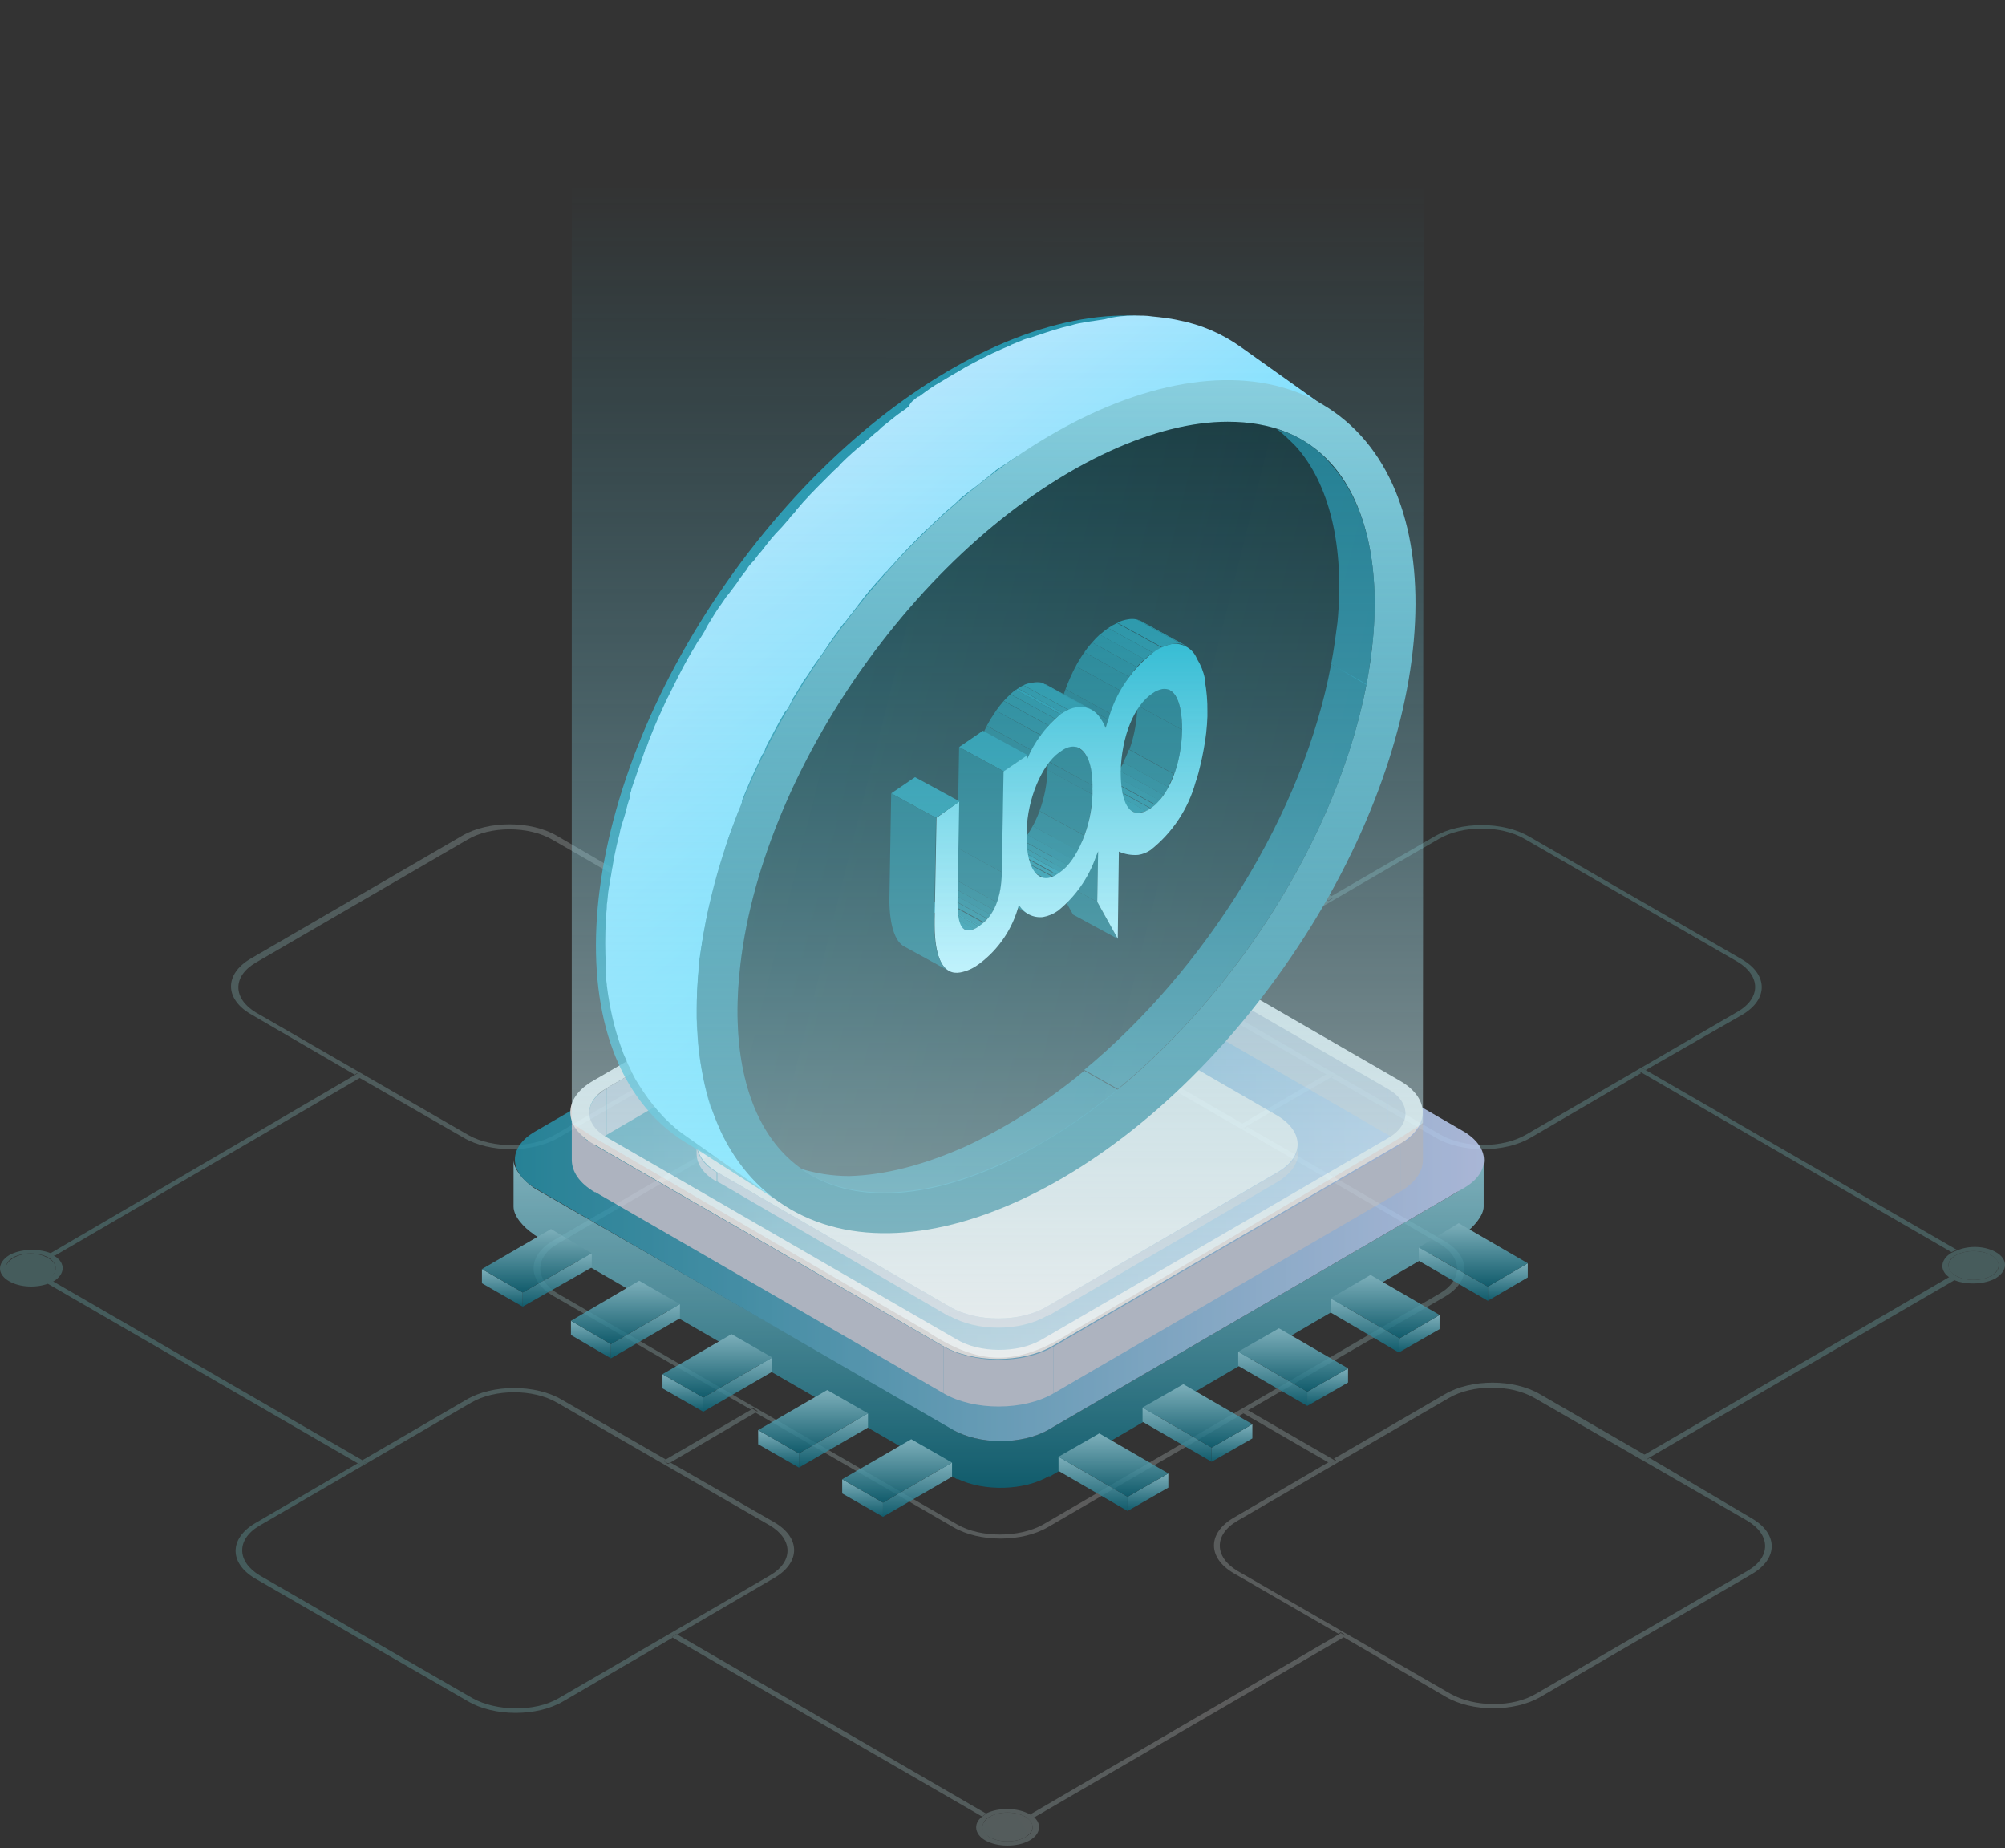 <svg width="460" height="424" viewBox="0 0 460 424" fill="none" xmlns="http://www.w3.org/2000/svg">
<rect x="0" y="0" width="460" height="424" fill="#333333" stroke="none"/>
<g opacity="0.2">
<path d="M286.337 323.529L285.809 323.177L284.755 323.882L285.282 324.234L240.46 350.309C234.483 353.833 224.64 353.833 218.664 350.309L173.314 324.058L173.841 323.705L172.787 323.001L172.26 323.353L126.91 297.277C120.934 293.754 120.934 288.116 126.91 284.592L169.974 259.574L170.502 259.926L171.556 259.221L171.029 258.869L217.961 231.56C223.937 228.036 233.78 228.036 239.757 231.56L285.106 257.812L284.579 258.164L285.634 258.869L286.161 258.517L331.51 284.768C337.487 288.292 337.487 293.93 331.51 297.454L286.337 323.529ZM239.229 349.781L330.28 296.749C335.729 293.578 335.553 288.468 330.28 285.297L238.526 232.265C233.077 229.093 224.289 229.093 219.015 232.265L127.965 285.297C122.516 288.468 122.691 293.578 127.965 296.749L219.718 349.781C224.992 352.776 233.78 352.776 239.229 349.781Z" fill="url(#paint0_linear)"/>
<path d="M155.384 374.976L155.208 374.799L154.154 375.504L154.33 375.68L129.194 390.304C123.218 393.827 113.374 393.827 107.398 390.304L58.533 362.114C52.557 358.59 52.557 352.952 58.533 349.429L82.087 335.686L82.966 336.215L84.02 335.51L83.141 334.981L107.047 321.063C113.023 317.539 122.866 317.539 128.842 321.063L152.748 334.805L152.22 335.158L153.275 335.862L153.802 335.51L177.707 349.252C183.684 352.776 183.684 358.414 177.707 361.938L155.384 374.976ZM128.139 389.599L176.653 361.409C182.102 358.238 181.926 353.128 176.653 349.957L127.788 321.767C122.339 318.596 113.55 318.596 108.101 321.767L59.588 349.957C54.139 353.128 54.314 358.238 59.588 361.409L108.453 389.599C113.902 392.594 122.69 392.77 128.139 389.599Z" fill="url(#paint1_linear)"/>
<path d="M151.692 205.661L222.529 164.433C222.881 164.609 223.056 164.962 223.408 165.138L152.747 206.365L152.22 206.718L151.165 206.013L151.692 205.661Z" fill="url(#paint2_linear)"/>
<path d="M81.558 246.536L82.086 246.183L83.14 246.888L82.613 247.241L12.479 288.116L12.304 287.94C11.952 287.763 11.776 287.587 11.425 287.587L81.558 246.536Z" fill="url(#paint3_linear)"/>
<path d="M151.166 247.593L150.638 247.241L149.584 247.945L150.111 248.298L128.139 260.983C122.163 264.507 112.32 264.507 106.343 260.983L82.438 247.241L82.966 246.888L81.911 246.183L81.383 246.536L57.478 232.617C51.502 229.093 51.502 223.455 57.478 219.932L105.992 191.742C111.968 188.218 121.811 188.218 127.788 191.742L151.693 205.661L151.166 206.013L152.22 206.718L152.748 206.365L176.653 220.108C182.629 223.632 182.629 229.27 176.653 232.793L151.166 247.593ZM127.085 260.455L175.598 232.265C181.047 229.093 180.871 223.984 175.598 220.813L126.733 192.623C121.284 189.452 112.495 189.452 107.222 192.623L58.709 220.813C53.26 223.984 53.435 229.093 58.709 232.265L107.574 260.455C113.023 263.45 121.811 263.45 127.085 260.455Z" fill="url(#paint4_linear)"/>
<path d="M306.021 246.712L305.494 247.064L285.983 258.34L285.456 258.693L284.401 258.164L284.929 257.812L304.44 246.36L304.967 246.183L306.021 246.712Z" fill="url(#paint5_linear)"/>
<path d="M171.379 259.221L170.324 259.926L169.797 259.574L150.11 248.298L149.583 247.945L150.638 247.241L151.165 247.593L170.852 258.869L171.379 259.221Z" fill="url(#paint6_linear)"/>
<path d="M232.723 159.852C235.008 161.085 235.008 163.199 232.723 164.609C230.438 165.842 226.923 165.842 224.638 164.609C222.353 163.376 222.353 161.261 224.638 159.852C226.923 158.442 230.438 158.442 232.723 159.852Z" fill="url(#paint7_linear)"/>
<path d="M234.657 164.609C234.481 164.785 234.129 164.962 233.954 165.138L233.778 165.314C230.965 166.724 226.571 166.724 223.759 165.138C223.407 164.962 223.056 164.609 222.88 164.433C221.122 162.847 221.474 160.557 223.934 159.148C226.747 157.562 231.317 157.562 234.129 159.148C236.414 160.733 236.59 163.024 234.657 164.609ZM224.638 164.433C226.923 165.666 230.438 165.666 232.723 164.433C235.008 163.2 235.008 161.086 232.723 159.676C230.438 158.443 226.923 158.443 224.638 159.676C222.353 161.086 222.353 163.2 224.638 164.433Z" fill="url(#paint8_linear)"/>
<path d="M305.318 205.485L305.846 205.837L304.791 206.542L304.264 206.189L233.603 165.314L233.778 165.138C234.13 164.962 234.306 164.786 234.481 164.609L305.318 205.485Z" fill="url(#paint9_linear)"/>
<path d="M456.837 287.94C459.123 289.173 459.123 291.287 456.837 292.697C454.552 293.93 451.037 293.93 448.752 292.697C446.467 291.463 446.467 289.349 448.752 287.94C451.037 286.706 454.552 286.706 456.837 287.94Z" fill="url(#paint10_linear)"/>
<path d="M457.891 287.235C460.704 288.82 460.704 291.463 457.891 293.225C455.43 294.635 451.388 294.811 448.575 293.754C448.224 293.578 448.048 293.401 447.696 293.401C447.521 293.401 447.521 293.225 447.521 293.225C444.884 291.639 445.06 288.997 447.696 287.411C448.048 287.235 448.4 287.059 448.927 286.882C451.739 285.649 455.43 285.825 457.891 287.235ZM448.751 292.697C451.036 293.93 454.552 293.93 456.837 292.697C459.122 291.463 459.122 289.349 456.837 287.94C454.552 286.706 451.036 286.706 448.751 287.94C446.466 289.173 446.466 291.287 448.751 292.697Z" fill="url(#paint11_linear)"/>
<path d="M447.696 293.225C448.048 293.401 448.223 293.577 448.575 293.577L378.266 334.453L377.738 334.805L376.684 334.1L377.211 333.748L447.345 292.873C447.52 293.225 447.52 293.225 447.696 293.225Z" fill="url(#paint12_linear)"/>
<path d="M377.036 245.126L377.563 245.479L448.927 286.706C448.576 286.882 448.049 287.059 447.697 287.235L376.509 246.007L375.981 245.655L377.036 245.126Z" fill="url(#paint13_linear)"/>
<path d="M377.562 245.479L377.035 245.126L375.98 245.831L376.507 246.184L351.196 260.983C345.22 264.507 335.376 264.507 329.4 260.983L305.495 247.241L306.022 246.888L304.968 246.184L304.44 246.536L280.535 232.793C274.559 229.27 274.559 223.632 280.535 220.108L304.264 206.365L304.792 206.718L305.846 206.013L305.319 205.661L329.048 191.918C335.025 188.394 344.868 188.394 350.844 191.918L399.709 220.108C405.686 223.632 405.686 229.27 399.709 232.793L377.562 245.479ZM350.141 260.278L398.655 232.089C404.104 228.917 403.928 223.808 398.655 220.637L349.79 192.447C344.341 189.275 335.552 189.275 330.103 192.447L281.59 220.637C276.141 223.808 276.316 228.917 281.59 232.089L330.455 260.278C335.904 263.45 344.692 263.45 350.141 260.278Z" fill="url(#paint14_linear)"/>
<path d="M237.296 416.908C239.053 418.494 238.702 420.784 236.241 422.193C233.429 423.779 228.858 423.779 226.046 422.193C223.585 420.784 223.234 418.317 225.343 416.732C225.519 416.556 225.87 416.379 226.046 416.203L226.222 416.027C229.034 414.617 233.429 414.617 236.241 416.203C236.768 416.379 237.12 416.555 237.296 416.908ZM227.101 421.489C229.386 422.722 232.901 422.722 235.186 421.489C237.471 420.255 237.471 418.141 235.186 416.732C232.901 415.498 229.386 415.498 227.101 416.732C224.816 417.965 224.991 420.079 227.101 421.489Z" fill="url(#paint15_linear)"/>
<path d="M226.221 416.027L226.046 416.203C225.694 416.379 225.518 416.556 225.343 416.732L154.33 375.68L154.154 375.504L155.209 374.799L155.385 374.976L226.221 416.027Z" fill="url(#paint16_linear)"/>
<path d="M235.184 416.732C237.469 417.965 237.469 420.079 235.184 421.489C232.899 422.722 229.384 422.722 227.099 421.489C224.814 420.255 224.814 418.141 227.099 416.732C229.384 415.498 232.899 415.498 235.184 416.732Z" fill="url(#paint17_linear)"/>
<path d="M306.376 335.157L305.321 335.862L304.794 335.51L285.283 324.234L284.58 323.881L285.81 323.177L286.338 323.529L305.849 334.805L306.376 335.157Z" fill="url(#paint18_linear)"/>
<path d="M401.997 348.371C407.973 351.895 407.973 357.533 401.997 361.057L353.483 389.247C347.507 392.77 337.663 392.77 331.687 389.247L308.133 375.504L308.661 375.152L307.606 374.447L307.079 374.799L282.998 360.881C277.022 357.357 277.022 351.719 282.998 348.195L304.97 335.334L305.497 335.686L306.552 334.981L306.024 334.629L331.511 319.829C337.488 316.306 347.331 316.306 353.307 319.829L377.388 333.748L376.861 334.1L377.916 334.805L378.443 334.453L401.997 348.371ZM352.428 388.542L400.942 360.352C406.391 357.181 406.215 352.071 400.942 348.9L352.077 320.71C346.628 317.539 337.839 317.539 332.39 320.71L283.877 348.9C278.428 352.071 278.604 357.181 283.877 360.352L332.742 388.542C338.367 391.713 347.155 391.713 352.428 388.542Z" fill="url(#paint19_linear)"/>
<path d="M307.605 374.623L308.66 375.328L308.133 375.68L237.296 416.908C236.944 416.732 236.769 416.379 236.417 416.203L307.078 374.976L307.605 374.623Z" fill="url(#paint20_linear)"/>
<path d="M173.84 323.882L173.313 324.058L153.802 335.51L153.274 335.686L152.044 335.157L152.747 334.805L172.082 323.529L172.609 323.177L173.84 323.882Z" fill="url(#paint21_linear)"/>
<path d="M12.48 288.116C15.117 289.702 14.941 292.344 12.304 293.93C11.953 294.106 11.601 294.282 11.074 294.459C8.261 295.516 4.57 295.339 2.109 293.93C-0.703 292.344 -0.703 289.701 2.109 287.94C4.57 286.53 8.613 286.354 11.425 287.411C11.777 287.587 11.953 287.763 12.304 287.763C12.304 287.94 12.304 288.116 12.48 288.116ZM2.988 293.225C5.273 294.459 8.789 294.459 11.074 293.225C13.359 291.992 13.359 289.878 11.074 288.468C8.789 287.235 5.273 287.235 2.988 288.468C0.703 289.878 0.879 291.992 2.988 293.225Z" fill="url(#paint22_linear)"/>
<path d="M11.074 288.644C13.359 289.878 13.359 291.992 11.074 293.401C8.789 294.635 5.273 294.635 2.988 293.401C0.703 292.168 0.703 290.054 2.988 288.644C5.273 287.235 8.789 287.235 11.074 288.644Z" fill="url(#paint23_linear)"/>
<path d="M83.14 334.981L84.019 335.51L82.965 336.215L82.086 335.686L10.898 294.459C11.249 294.282 11.776 294.106 12.128 293.93L83.14 334.981Z" fill="url(#paint24_linear)"/>
</g>
<g opacity="0.8">
<path fill-rule="evenodd" clip-rule="evenodd" d="M340.393 266.07V276.785C340.393 278.759 338.331 281.3 335.811 283.19V283.29L335.019 283.753C334.863 283.857 334.706 283.959 334.548 284.058V284.028L240.751 338.777V338.586C235.03 341.99 225.794 342.206 219.627 339.234L219.634 339.37L122.593 283.29V283.231C119.976 281.498 117.82 278.929 117.82 276.785V266.07C117.82 268.139 120.055 270.874 122.731 272.655L219.063 327.96L219.077 328.241C225.233 331.502 234.857 331.378 240.751 327.871V327.871L334.548 273.31V273.206C337.602 271.292 340.393 268.366 340.393 266.07Z" fill="url(#paint25_linear)"/>
<path d="M335.811 259.565C341.919 263.2 342.11 268.94 335.811 272.576L240.75 327.871C234.642 331.506 224.525 331.506 218.416 327.871L122.783 272.576C116.675 268.94 116.484 263.2 122.783 259.565L217.844 204.27C223.952 200.634 234.069 200.634 240.177 204.27L335.811 259.565Z" fill="url(#paint26_linear)"/>
<path d="M238.269 203.313V214.028C232.924 210.966 224.143 210.966 218.607 214.028V203.313C224.143 200.06 232.924 200.06 238.269 203.313Z" fill="#CCD3E2"/>
<path d="M318.441 249.616V260.33L238.27 214.028V203.313L318.441 249.616Z" fill="#CCD3E2"/>
<path d="M322.451 255.356V266.07C322.451 263.966 321.115 261.861 318.442 260.33V249.616C321.115 251.146 322.451 253.251 322.451 255.356Z" fill="#CCD3E2"/>
<path d="M135.191 266.07V255.356C135.191 253.251 136.528 251.338 139.2 249.616V260.33C136.528 261.861 135.191 263.966 135.191 266.07Z" fill="#CCD3E2"/>
<path d="M326.459 255.356V266.07C326.459 268.749 324.741 271.236 321.305 273.341V262.626C324.741 260.522 326.459 258.034 326.459 255.356Z" fill="#CCD3E2"/>
<path d="M131.183 266.07V255.356C131.183 258.034 132.901 260.713 136.527 262.818V273.532C132.901 271.428 131.183 268.749 131.183 266.07Z" fill="#CCD3E2"/>
<path d="M321.113 247.894C328.176 251.912 328.176 258.417 321.113 262.435L241.514 308.738C234.642 312.756 223.189 312.756 216.317 308.738L136.146 262.435C129.083 258.417 129.083 251.912 136.146 247.894L215.745 201.591C222.617 197.573 234.07 197.573 240.942 201.591L321.113 247.894ZM238.842 307.398L318.441 261.096C323.786 258.034 323.786 252.868 318.441 249.807L238.269 203.504C232.924 200.443 224.144 200.443 218.608 203.504L139.2 249.616C133.855 252.677 133.855 257.843 139.2 260.904L219.372 307.207C224.716 310.46 233.497 310.46 238.842 307.398Z" fill="white"/>
<path d="M218.799 203.313L218.608 214.028L139.2 260.33V249.616L218.799 203.313Z" fill="#CCD3E2"/>
<path d="M321.304 262.626V273.341L241.705 319.644V308.929L321.304 262.626Z" fill="#CCD3E2"/>
<path d="M216.509 308.929V319.644L136.337 273.341V262.626L216.509 308.929Z" fill="#CCD3E2"/>
<path d="M241.705 308.929V319.644C234.833 323.662 223.38 323.662 216.508 319.644V308.929C223.571 312.947 234.833 312.947 241.705 308.929Z" fill="#CCD3E2"/>
<path d="M297.825 262.435V264.54C297.825 266.836 296.298 269.132 293.244 271.045V268.94C296.298 267.218 297.825 264.922 297.825 262.435Z" fill="#CCD3E2"/>
<path d="M159.815 264.54V262.435C159.815 264.731 161.342 267.218 164.397 268.94V271.045C161.342 269.323 159.815 267.027 159.815 264.54Z" fill="#CCD3E2"/>
<path d="M293.244 268.94V271.045L240.178 302.041V299.745L293.244 268.94Z" fill="#CCD3E2"/>
<path d="M217.845 299.745V302.041L164.588 271.045V268.94L217.845 299.745Z" fill="#CCD3E2"/>
<path d="M240.178 299.745V301.85C234.07 305.485 223.953 305.485 217.845 301.85V299.745C223.953 303.38 234.07 303.38 240.178 299.745Z" fill="#CCD3E2"/>
<path d="M293.055 255.93C299.164 259.565 299.355 265.305 293.055 268.94L240.18 299.745C234.072 303.38 223.955 303.38 217.847 299.745L164.59 268.94C158.481 265.305 158.29 259.565 164.59 255.93L217.465 225.125C223.573 221.49 233.69 221.49 239.798 225.125L293.055 255.93Z" fill="white"/>
<path d="M268.049 338.012V341.264L258.695 346.622V343.369L268.049 338.012Z" fill="url(#paint27_linear)"/>
<path d="M258.695 343.369V346.622L242.852 337.438V334.185L258.695 343.369Z" fill="url(#paint28_linear)"/>
<path d="M268.048 338.012L258.695 343.369L242.852 334.185L252.205 328.828L268.048 338.012Z" fill="url(#paint29_linear)"/>
<path d="M287.327 326.723V329.976L277.974 335.333V332.08L287.327 326.723Z" fill="url(#paint30_linear)"/>
<path d="M277.974 332.08V335.333L262.131 326.149V322.896L277.974 332.08Z" fill="url(#paint31_linear)"/>
<path d="M287.328 326.723L277.974 332.08L262.131 322.896L271.484 317.539L287.328 326.723Z" fill="url(#paint32_linear)"/>
<path d="M309.28 313.903V317.156L299.927 322.513V319.261L309.28 313.903Z" fill="url(#paint33_linear)"/>
<path d="M299.926 319.261V322.513L284.083 313.33V310.077L299.926 319.261Z" fill="url(#paint34_linear)"/>
<path d="M309.28 313.904L299.926 319.261L284.083 310.077L293.436 304.72L309.28 313.904Z" fill="url(#paint35_linear)"/>
<path d="M330.276 301.658V304.911L320.923 310.268L321.114 307.016L330.276 301.658Z" fill="url(#paint36_linear)"/>
<path d="M321.114 307.016L320.923 310.268L305.271 301.084V297.832L321.114 307.016Z" fill="url(#paint37_linear)"/>
<path d="M330.276 301.658L321.114 307.016L305.271 297.832L314.433 292.474L330.276 301.658Z" fill="url(#paint38_linear)"/>
<path d="M350.508 289.796V293.048L341.346 298.406V295.153L350.508 289.796Z" fill="url(#paint39_linear)"/>
<path d="M341.346 295.153V298.406L325.503 289.222V286.16L341.346 295.153Z" fill="url(#paint40_linear)"/>
<path d="M350.51 289.796L341.347 295.153L325.504 286.16L334.666 280.612L350.51 289.796Z" fill="url(#paint41_linear)"/>
<path d="M193.221 339.351V342.603L202.574 347.961V344.708L193.221 339.351Z" fill="url(#paint42_linear)"/>
<path d="M202.575 344.708V347.961L218.419 338.777V335.524L202.575 344.708Z" fill="url(#paint43_linear)"/>
<path d="M193.221 339.351L202.574 344.708L218.418 335.524L209.064 330.167L193.221 339.351Z" fill="url(#paint44_linear)"/>
<path d="M173.941 328.062V331.315L183.295 336.672V333.419L173.941 328.062Z" fill="url(#paint45_linear)"/>
<path d="M183.296 333.42V336.672L199.139 327.488V324.236L183.296 333.42Z" fill="url(#paint46_linear)"/>
<path d="M173.941 328.062L183.295 333.42L199.138 324.236L189.785 318.878L173.941 328.062Z" fill="url(#paint47_linear)"/>
<path d="M151.989 315.243V318.496L161.343 323.853V320.6L151.989 315.243Z" fill="url(#paint48_linear)"/>
<path d="M161.342 320.6V323.853L177.185 314.669V311.416L161.342 320.6Z" fill="url(#paint49_linear)"/>
<path d="M151.988 315.243L161.342 320.6L177.185 311.416L167.832 306.059L151.988 315.243Z" fill="url(#paint50_linear)"/>
<path d="M130.992 302.997V306.25L140.155 311.608V308.355L130.992 302.997Z" fill="url(#paint51_linear)"/>
<path d="M140.154 308.355V311.608L155.998 302.424V299.171L140.154 308.355Z" fill="url(#paint52_linear)"/>
<path d="M130.992 302.998L140.155 308.355L155.998 299.171L146.645 293.814L130.992 302.998Z" fill="url(#paint53_linear)"/>
<path d="M110.567 291.135V294.388L119.921 299.745V296.492L110.567 291.135Z" fill="url(#paint54_linear)"/>
<path d="M119.921 296.492V299.745L135.764 290.752V287.5L119.921 296.492Z" fill="url(#paint55_linear)"/>
<path d="M110.567 291.135L119.921 296.492L135.764 287.5L126.411 281.951L110.567 291.135Z" fill="url(#paint56_linear)"/>
</g>
<path opacity="0.8" d="M155.465 260.842L178.371 275.419L161.712 253.554L155.465 260.842Z" fill="#21A6C3"/>
<path opacity="0.8" d="M271.121 207.111C306.229 157.123 311.423 100.053 282.547 79.641C253.671 59.228 201.943 83.39 166.834 133.378C131.726 183.367 126.532 240.437 155.409 260.849C184.285 281.261 236.012 257.308 271.121 207.111Z" fill="#21A6C3"/>
<path fill-rule="evenodd" clip-rule="evenodd" d="M215.854 87.588L218.978 85.714C219.082 85.714 219.134 85.662 219.186 85.61C219.238 85.558 219.29 85.506 219.394 85.506C219.706 85.298 220.071 85.089 220.435 84.881C220.8 84.673 221.164 84.465 221.476 84.256C224.184 82.799 226.891 81.341 229.806 80.092C230.014 79.987 230.274 79.883 230.535 79.779L230.535 79.779L230.535 79.779C230.795 79.675 231.055 79.571 231.264 79.467C231.423 79.387 231.551 79.338 231.661 79.296C231.839 79.228 231.968 79.179 232.097 79.05C232.409 78.946 232.773 78.79 233.138 78.634C233.502 78.478 233.867 78.322 234.179 78.218C235.012 77.801 235.845 77.593 236.678 77.385C237.128 77.234 237.573 77.085 238.015 76.936L238.015 76.936C240.641 76.052 243.137 75.212 245.632 74.677C246.881 74.261 248.131 74.053 249.38 73.844C250.838 73.636 252.296 73.428 253.545 73.22C255.836 72.595 258.126 72.387 260.209 72.387C261.666 72.387 263.124 72.387 264.373 72.595C266.456 72.803 268.33 73.011 270.204 73.428C275.618 74.469 280.408 76.552 284.781 79.675L304.62 93.792C300.65 91.157 296.099 89.322 291.236 88.421C289.778 88.005 288.113 87.796 286.447 87.588H285.405C283.115 87.38 281.032 87.38 278.742 87.588C276.035 87.796 273.328 88.005 270.412 88.629C269.163 88.838 267.914 89.046 266.664 89.462C264.79 89.879 262.708 90.504 260.833 91.128C259.376 91.545 257.71 92.169 256.252 92.794C256.044 92.794 255.627 93.002 255.419 93.211C254.899 93.419 254.43 93.627 253.962 93.835L253.962 93.835C253.493 94.044 253.024 94.252 252.504 94.46C252.296 94.564 252.035 94.668 251.775 94.772L251.775 94.772C251.515 94.876 251.254 94.981 251.046 95.085C248.339 96.334 245.632 97.584 243.133 99.249C243.133 99.249 242.925 99.249 242.925 99.458C242.604 99.618 242.283 99.809 241.951 100.008L241.951 100.008C241.419 100.325 240.858 100.659 240.218 100.915C240.114 101.02 239.958 101.124 239.801 101.228C239.645 101.332 239.489 101.436 239.385 101.54C238.448 102.061 237.563 102.633 236.678 103.206L236.678 103.206C235.793 103.779 234.908 104.351 233.971 104.872L233.49 104.589C233.235 104.761 232.979 104.92 232.723 105.08C232.307 105.341 231.89 105.601 231.474 105.913C231.057 106.226 230.641 106.486 230.224 106.746C229.808 107.006 229.391 107.267 228.975 107.579C228.559 107.787 228.35 107.996 228.142 108.204L228.142 108.204L225.018 110.703C224.394 111.223 223.769 111.692 223.144 112.16C222.52 112.629 221.895 113.097 221.27 113.618C220.437 114.243 219.813 114.867 219.188 115.492L219.188 115.492C217.938 116.533 216.481 117.783 215.231 119.032C214.711 119.449 214.242 119.917 213.774 120.386C213.305 120.854 212.837 121.323 212.316 121.739L211.899 122.156L209.817 124.238C207.735 126.32 205.652 128.611 203.778 130.693C203.699 130.773 203.65 130.853 203.608 130.921C203.54 131.03 203.49 131.11 203.362 131.11C203.049 131.422 202.737 131.787 202.425 132.151C202.112 132.516 201.8 132.88 201.488 133.192L201.279 133.401C199.197 135.691 197.323 138.19 195.449 140.689C195.136 141.001 194.876 141.366 194.616 141.73C194.355 142.095 194.095 142.459 193.783 142.771C193.783 142.771 193.783 142.98 193.575 142.98C193.158 143.5 192.794 144.021 192.429 144.541C192.065 145.062 191.7 145.583 191.284 146.103C190.763 146.832 190.243 147.613 189.722 148.394C189.202 149.175 188.681 149.955 188.16 150.684C187.848 151.101 187.588 151.465 187.327 151.83C187.067 152.194 186.807 152.558 186.494 152.975C185.87 154.016 185.245 155.057 184.412 156.099L182.538 159.222C182.121 159.847 181.705 160.471 181.497 161.096C181.08 161.929 180.664 162.762 180.039 163.387C179.188 164.805 178.434 166.224 177.644 167.708C177.275 168.403 176.897 169.112 176.499 169.842C176.391 170.057 176.284 170.259 176.18 170.453C175.881 171.012 175.612 171.515 175.458 172.133C175.25 172.549 175.041 172.966 174.833 173.174C174.625 173.59 174.417 174.007 174.208 174.632C172.751 177.547 171.501 180.462 170.252 183.586C170.252 183.982 170.168 184.294 170.107 184.523C170.072 184.655 170.044 184.759 170.044 184.835C169.94 185.148 169.783 185.46 169.627 185.772C169.471 186.085 169.315 186.397 169.211 186.709C169.107 187.022 169.002 187.282 168.898 187.542C168.794 187.803 168.69 188.063 168.586 188.375C167.79 190.365 166.994 192.545 166.38 194.552L166.503 194.623C166.399 194.831 166.347 195.039 166.295 195.247C166.243 195.456 166.191 195.664 166.086 195.872C165.982 196.288 165.826 196.757 165.67 197.226C165.514 197.694 165.358 198.163 165.254 198.579C165.149 198.787 165.097 198.996 165.045 199.204C164.993 199.412 164.941 199.62 164.837 199.829C164.629 200.453 164.473 201.078 164.316 201.703C164.16 202.327 164.004 202.952 163.796 203.577L162.546 208.575C162.442 209.095 162.338 209.564 162.234 210.032C162.13 210.501 162.026 210.969 161.922 211.49C161.827 212.15 161.69 212.81 161.549 213.49L161.549 213.49C161.379 214.311 161.203 215.16 161.089 216.071C160.985 216.696 160.881 217.373 160.776 218.049C160.672 218.726 160.568 219.403 160.464 220.028C160.464 220.34 160.412 220.704 160.36 221.069C160.308 221.433 160.256 221.798 160.256 222.11V222.318C160.256 222.839 160.204 223.359 160.152 223.88C160.1 224.401 160.048 224.921 160.048 225.442C159.839 228.149 159.839 231.064 159.839 233.563C159.839 234.813 159.839 235.854 160.048 237.103V237.936C160.048 238.353 160.1 238.821 160.152 239.29C160.204 239.758 160.256 240.227 160.256 240.643C160.881 245.433 161.713 249.806 162.963 253.762C163.042 253.921 163.092 254.05 163.134 254.16C163.202 254.338 163.251 254.466 163.379 254.595C164.004 256.261 164.629 257.719 165.254 259.176V259.385C168.377 265.84 172.542 271.046 177.748 275.002L156.508 260.009C152.551 257.094 149.219 253.137 146.512 248.764C145.679 247.515 145.054 246.266 144.43 244.808C144.187 244.444 144.015 244.009 143.832 243.545C143.7 243.213 143.562 242.865 143.389 242.517C143.136 242.013 142.961 241.509 142.769 240.958C142.644 240.599 142.512 240.221 142.347 239.81C140.89 235.645 139.849 231.064 139.224 226.067V225.858C139.016 224.609 139.016 223.568 139.016 222.318V221.694C138.807 218.153 138.807 214.613 139.016 210.657C139.016 210.24 139.068 209.772 139.12 209.303C139.172 208.835 139.224 208.366 139.224 207.95V207.533C139.328 206.909 139.38 206.336 139.432 205.763C139.484 205.191 139.536 204.618 139.64 203.993C139.848 202.744 140.057 201.547 140.265 200.35L140.265 200.349C140.473 199.152 140.681 197.954 140.89 196.705C140.994 196.184 141.098 195.716 141.202 195.247C141.306 194.779 141.41 194.31 141.514 193.79L142.139 191.291C142.347 190.041 142.764 188.792 143.18 187.543C143.389 186.918 143.545 186.293 143.701 185.668C143.857 185.044 144.013 184.419 144.222 183.794C144.265 183.664 144.308 183.543 144.35 183.427C144.472 183.086 144.578 182.79 144.619 182.444L144.43 182.336C144.639 181.92 144.847 181.504 144.847 181.087C145.159 180.15 145.472 179.265 145.784 178.38C146.096 177.495 146.409 176.61 146.721 175.673C146.929 175.048 147.138 174.475 147.346 173.903C147.554 173.33 147.762 172.758 147.97 172.133C147.97 172.044 147.97 171.993 147.986 171.948C148.008 171.887 148.059 171.836 148.179 171.716C148.387 171.3 148.543 170.831 148.699 170.363C148.855 169.894 149.012 169.426 149.22 169.009C150.261 166.302 151.511 163.595 152.76 160.888C152.864 160.784 152.916 160.628 152.968 160.472C153.02 160.315 153.072 160.159 153.176 160.055L154.426 157.556C155.884 154.641 157.341 151.726 159.007 149.018C159.215 148.706 159.424 148.342 159.632 147.977C159.84 147.613 160.048 147.248 160.257 146.936C160.257 146.936 160.257 146.728 160.465 146.728C160.64 146.436 160.814 146.161 160.985 145.893C161.423 145.204 161.831 144.562 162.131 143.812C162.416 143.357 162.7 142.885 162.99 142.407C163.757 141.137 164.555 139.817 165.462 138.607C165.698 138.293 165.903 137.979 166.102 137.677C166.43 137.176 166.739 136.705 167.128 136.316L169.002 133.817C169.627 132.776 170.46 131.735 171.293 130.693C171.71 129.861 172.334 129.236 172.959 128.611L172.959 128.611C173.089 128.437 173.211 128.273 173.327 128.115C173.767 127.517 174.131 127.023 174.625 126.529C174.772 126.339 174.917 126.152 175.061 125.967C176.339 124.318 177.5 122.82 178.998 121.323C179.31 121.01 179.623 120.646 179.935 120.282C180.247 119.917 180.56 119.553 180.872 119.24C180.976 119.136 181.08 118.98 181.184 118.824C181.289 118.668 181.393 118.512 181.497 118.407C181.913 117.991 182.33 117.574 182.746 116.95C184.829 114.451 187.119 112.16 189.41 109.87L190.035 109.245L191.284 107.996C191.416 107.864 191.569 107.732 191.729 107.593C192.075 107.294 192.457 106.965 192.742 106.538C194.616 104.664 196.49 102.998 198.572 101.332C198.885 101.02 199.249 100.707 199.613 100.395C199.978 100.083 200.342 99.77 200.655 99.458C201.279 99.041 201.696 98.625 202.321 98L205.444 95.501C205.965 95.085 206.485 94.72 207.006 94.356C207.527 93.992 208.047 93.627 208.568 93.211C208.776 92.378 209.609 91.753 210.442 91.128C210.442 91.128 210.65 91.128 210.65 90.92L210.806 91.009C212.42 89.8 214.039 88.596 215.854 87.588ZM306.438 95.085C305.847 94.635 305.24 94.203 304.62 93.792L306.438 95.085Z" fill="url(#paint57_linear)"/>
<path d="M294.57 221.902C329.762 171.925 334.968 114.867 306.023 94.46C277.078 74.053 225.226 98.208 190.034 148.185C154.842 198.163 149.636 255.22 178.581 275.627C207.526 296.034 259.377 272.087 294.57 221.902Z" fill="url(#paint58_linear)"/>
<path d="M202.945 273.545C211.067 273.545 220.229 271.254 229.808 266.881C272.289 247.515 310.604 193.581 314.977 146.728C316.643 129.236 313.103 114.867 305.398 106.33C299.568 99.874 291.655 96.751 281.659 96.751C273.538 96.751 264.376 99.041 254.797 103.414C212.316 122.78 174 176.714 169.627 223.568C167.962 240.851 171.293 255.22 179.206 263.966C185.037 270.421 192.95 273.545 202.945 273.545Z" fill="#141413"/>
<path d="M202.945 273.545C211.067 273.545 220.229 271.254 229.808 266.881C272.289 247.515 310.604 193.581 314.977 146.728C316.643 129.236 313.103 114.867 305.398 106.33C299.568 99.874 291.655 96.751 281.659 96.751C273.538 96.751 264.376 99.041 254.797 103.414C212.316 122.78 174 176.714 169.627 223.568C167.962 240.851 171.293 255.22 179.206 263.966C185.037 270.421 192.95 273.545 202.945 273.545Z" fill="url(#paint59_linear)" fill-opacity="0.22"/>
<path d="M221.686 262.925C231.057 258.552 240.22 252.721 248.757 245.641L256.462 250.014C247.924 257.094 238.97 262.716 229.808 267.089C220.229 271.462 211.066 273.753 202.945 273.753C195.448 273.753 188.993 271.879 183.787 268.131C187.119 269.172 190.867 269.797 194.824 269.797C202.945 269.588 211.899 267.298 221.686 262.925Z" fill="#2395AE" fill-opacity="0.7"/>
<path d="M306.854 142.771C308.52 125.279 304.98 110.911 297.275 102.373C295.818 100.916 294.36 99.458 292.902 98.417C297.9 99.874 302.065 102.582 305.397 106.538C313.31 115.284 316.641 129.652 314.976 146.936C314.559 150.268 314.143 153.808 313.518 157.14L305.397 152.35C306.021 149.227 306.438 145.895 306.854 142.771Z" fill="#2395AE" fill-opacity="0.7"/>
<path d="M305.398 152.35L313.519 156.931C307.063 190.874 284.366 226.899 256.462 249.805L248.757 245.432C276.661 222.318 299.15 186.293 305.398 152.35Z" fill="#2395AE" fill-opacity="0.7"/>
<path d="M256.47 215.388L246.187 209.809L241.454 201.301L251.737 206.88L256.47 215.388Z" fill="#146774"/>
<path d="M259.824 186.172L249.541 180.538L259.824 186.172Z" fill="#197F90"/>
<path d="M259.937 186.229L249.654 180.594L250.161 180.763L260.444 186.398C260.268 186.354 260.097 186.288 259.937 186.201" fill="#1A8394"/>
<path d="M260.443 186.426L250.16 180.792C250.542 180.863 250.934 180.863 251.315 180.792C251.775 180.716 252.221 180.574 252.639 180.369L262.894 186.003C262.473 186.195 262.028 186.328 261.57 186.398C261.198 186.469 260.816 186.469 260.443 186.398" fill="#1A8799"/>
<path d="M262.894 186.06L252.639 180.425C253 180.254 253.349 180.056 253.681 179.834L263.964 185.468C263.623 185.7 263.265 185.907 262.894 186.088" fill="#1A8394"/>
<path d="M264.023 185.412L253.74 179.777C254.087 179.548 254.417 179.294 254.726 179.016L265.009 184.651L264.023 185.44" fill="#197F90"/>
<path d="M265.148 184.623L254.865 178.988C255.203 178.678 255.513 178.34 255.823 178.002L266.106 183.637C265.796 184.003 265.458 184.313 265.148 184.623Z" fill="#187B8B"/>
<path d="M265.966 183.637L255.683 178.002C256.021 177.608 256.359 177.185 256.697 176.706L266.952 182.341C266.646 182.781 266.317 183.204 265.966 183.609" fill="#177787"/>
<path d="M266.952 182.369L256.697 176.734C257.102 176.158 257.469 175.556 257.796 174.931L268.079 180.566C267.743 181.2 267.367 181.812 266.952 182.397" fill="#167382"/>
<path d="M267.965 180.538L257.682 174.903C258.19 173.949 258.633 172.96 259.006 171.945L269.289 177.58C268.915 178.594 268.472 179.583 267.965 180.538Z" fill="#166F7D"/>
<path d="M269.404 177.58L259.121 171.945C260.277 168.687 260.886 165.26 260.924 161.803L271.207 167.437C271.172 170.895 270.563 174.322 269.404 177.58Z" fill="#156B79"/>
<path d="M251.737 206.88L241.454 201.301L241.679 189.722L251.934 195.301L251.737 206.88Z" fill="#146977"/>
<path d="M274.697 151.125L264.414 145.547L274.697 151.125Z" fill="#156B79"/>
<path d="M271.206 167.437L260.923 161.803C260.923 156.873 259.993 153.717 258.105 152.731L268.389 158.366C270.192 159.352 271.206 162.535 271.206 167.437Z" fill="#156B79"/>
<path d="M242.469 200.569L232.214 194.962L232.918 194.483L243.201 200.062L242.469 200.569Z" fill="#1B8C9F"/>
<path d="M243.2 200.062L232.917 194.483L232.945 194.455L243.228 200.062H243.2Z" fill="#1A8394"/>
<path d="M243.227 200.062L232.944 194.427C233.239 194.229 233.522 194.013 233.79 193.779L244.044 199.414C243.786 199.656 243.513 199.881 243.227 200.09" fill="#197F90"/>
<path d="M244.043 199.386L233.788 193.751L234.661 192.85L244.945 198.484C244.635 198.822 244.353 199.104 244.043 199.386Z" fill="#187B8B"/>
<path d="M244.946 198.428L234.663 192.793C235.033 192.37 235.381 191.928 235.705 191.469L245.96 197.104C245.652 197.567 245.313 198.009 244.946 198.428Z" fill="#177787"/>
<path d="M245.962 197.16L235.707 191.525C236.155 190.861 236.569 190.175 236.947 189.469L247.23 195.103C246.853 195.807 246.43 196.485 245.962 197.132" fill="#167382"/>
<path d="M247.228 195.131L236.945 189.497C237.54 188.388 238.057 187.24 238.495 186.06L248.778 191.694C248.34 192.883 247.823 194.041 247.228 195.16" fill="#166F7D"/>
<path d="M248.778 191.666L238.495 186.032C239.617 183.007 240.236 179.819 240.326 176.594L250.609 182.228C250.51 185.452 249.892 188.639 248.778 191.666Z" fill="#156B79"/>
<path d="M250.609 182.228L240.326 176.65L240.383 174.622L250.666 180.2L250.609 182.228Z" fill="#156977"/>
<path d="M238.524 201.076L228.241 195.61H228.523L238.778 201.245" fill="#197F90"/>
<path d="M238.637 201.245L228.522 195.61L229.086 195.835L239.369 201.47L238.637 201.245Z" fill="#1A8394"/>
<path d="M239.228 201.245L228.945 195.61C229.346 195.681 229.756 195.681 230.157 195.61C230.549 195.671 230.948 195.671 231.34 195.61L241.623 201.245C241.248 201.423 240.85 201.546 240.44 201.611C240.041 201.699 239.627 201.699 239.228 201.611" fill="#1A8799"/>
<path d="M241.622 201.048L231.339 195.61C231.633 195.462 231.915 195.293 232.184 195.103L242.467 200.738C242.204 200.929 241.921 201.09 241.622 201.217" fill="#1A8394"/>
<path d="M236.074 209.697L225.791 204.062C224.864 203.526 224.073 202.784 223.48 201.893L233.764 207.527C234.35 208.417 235.143 209.151 236.074 209.668" fill="#156B79"/>
<path d="M253.681 166.93L243.397 161.296C243.736 160.141 243.989 159.465 243.989 159.436L254.272 165.071C254.272 165.071 254.019 165.775 253.681 166.93Z" fill="#156B79"/>
<path d="M254.271 165.071L243.988 159.436C244.129 158.986 244.298 158.535 244.467 158.084L254.75 163.719C254.581 164.169 254.412 164.62 254.271 165.071Z" fill="#156B79"/>
<path d="M254.751 163.719L244.468 158.084C245.133 156.279 245.914 154.52 246.806 152.816L257.089 158.45C256.185 160.149 255.404 161.909 254.751 163.719Z" fill="#166F7D"/>
<path d="M257.09 158.45L246.807 152.816C247.397 151.715 248.056 150.652 248.779 149.632L259.034 155.267C258.326 156.291 257.677 157.353 257.09 158.45Z" fill="#167382"/>
<path d="M259.032 155.267L248.777 149.632C249.313 148.838 249.906 148.085 250.552 147.378L260.807 153.013C260.178 153.734 259.586 154.486 259.032 155.267Z" fill="#177787"/>
<path d="M260.807 153.013L250.552 147.378C251.098 146.743 251.681 146.141 252.298 145.575L262.582 151.21C261.948 151.759 261.355 152.352 260.807 152.985" fill="#187B8B"/>
<path d="M262.583 151.238L252.3 145.604C252.92 145.078 253.568 144.571 254.244 144.082L264.499 149.717C263.823 150.175 263.182 150.684 262.583 151.238Z" fill="#197F90"/>
<path d="M264.496 149.717L254.241 144.082C254.887 143.646 255.565 143.26 256.27 142.927L266.525 148.562C265.832 148.911 265.164 149.307 264.524 149.745" fill="#1A8394"/>
<path d="M266.583 148.477L256.328 142.843C257.085 142.474 257.892 142.218 258.723 142.082C259.393 141.953 260.081 141.953 260.751 142.082L271.006 147.717C270.336 147.587 269.648 147.587 268.978 147.717C268.149 147.861 267.343 148.117 266.583 148.477Z" fill="#1A8799"/>
<path d="M271.006 147.717L260.751 142.082C261.053 142.165 261.345 142.278 261.624 142.42L271.907 148.055C271.619 147.912 271.317 147.799 271.006 147.717Z" fill="#1A8394"/>
<path d="M271.907 148.139L261.624 142.504H261.793L272.076 148.139H271.907Z" fill="#197F90"/>
<path d="M250.639 180.2L240.384 174.565C240.384 170.114 239.257 167.015 237.369 166.113L247.624 171.748C249.512 172.79 250.723 175.861 250.639 180.2Z" fill="#156B79"/>
<path d="M224.549 212.542L214.294 206.936L214.548 206.767L224.831 212.345L224.549 212.542Z" fill="#1B8C9F"/>
<path d="M224.834 212.345L214.551 206.767L214.579 206.738L224.834 212.345Z" fill="#1A8394"/>
<path d="M224.833 212.345L214.438 206.88C214.79 206.658 215.12 206.403 215.424 206.119L225.707 211.753C225.397 212.035 225.059 212.289 224.721 212.542" fill="#197F90"/>
<path d="M225.706 211.556L215.423 205.922C215.7 205.673 215.963 205.41 216.212 205.133L226.495 210.767C226.246 211.044 225.983 211.308 225.706 211.556Z" fill="#187B8B"/>
<path d="M226.608 210.767L216.325 205.133C216.585 204.835 216.829 204.525 217.058 204.203L227.313 209.838C227.094 210.15 226.858 210.451 226.608 210.739" fill="#177787"/>
<path d="M227.312 209.866L217.057 204.231C217.305 203.87 217.53 203.493 217.733 203.104L228.016 208.739C227.79 209.133 227.565 209.5 227.312 209.866Z" fill="#167382"/>
<path d="M228.016 208.739L217.733 203.104C218.031 202.562 218.285 201.996 218.494 201.414L228.777 207.048C228.558 207.627 228.304 208.191 228.016 208.739Z" fill="#166F7D"/>
<path d="M228.778 207.048L218.495 201.414C219.262 199.185 219.643 196.841 219.622 194.483L229.905 200.118C229.907 202.474 229.527 204.815 228.778 207.048Z" fill="#156B79"/>
<path d="M221.422 213.246L211.139 207.612L221.422 213.246Z" fill="#197F90"/>
<path d="M221.476 213.274L211.193 207.64H211.503L221.786 213.274H221.476Z" fill="#1A8394"/>
<path d="M221.789 213.387L211.506 207.753C211.758 207.795 212.015 207.795 212.267 207.753C212.631 207.701 212.983 207.586 213.309 207.415L223.564 213.049C223.245 213.209 222.903 213.313 222.55 213.359C222.299 213.417 222.039 213.417 221.789 213.359" fill="#1A8799"/>
<path d="M223.562 213.106L213.307 207.471C213.646 207.32 213.967 207.131 214.265 206.908L224.548 212.542C224.234 212.756 223.904 212.944 223.562 213.106Z" fill="#1A8394"/>
<path d="M243.791 163.549L233.536 157.915C233.94 157.648 234.364 157.412 234.804 157.21L245.087 162.845C244.641 163.063 244.208 163.307 243.791 163.577" fill="#1A8394"/>
<path d="M245.088 162.817L234.805 157.182C235.49 156.867 236.223 156.667 236.974 156.591C237.635 156.464 238.314 156.464 238.974 156.591L249.229 162.225C248.57 162.083 247.888 162.083 247.229 162.225C246.515 162.322 245.821 162.531 245.172 162.845" fill="#1A8799"/>
<path d="M249.146 162.282L238.891 156.647L239.82 156.985L250.103 162.62C249.801 162.457 249.479 162.334 249.146 162.254" fill="#1A8394"/>
<path d="M250.101 162.648L239.79 157.042H239.987L250.242 162.676H250.073" fill="#197F90"/>
<path d="M243.341 163.86L233.058 158.281L233.537 157.943L243.82 163.55L243.341 163.86Z" fill="#1B8C9F"/>
<path d="M235.736 174.002L225.481 168.367L226.411 166.508L236.694 172.142C236.384 172.762 236.046 173.382 235.736 174.03" fill="#166F7D"/>
<path d="M236.693 172.114L226.41 166.48C227.052 165.296 227.757 164.149 228.523 163.043L238.806 168.677C238.025 169.799 237.31 170.965 236.665 172.171" fill="#167382"/>
<path d="M238.835 168.621L228.523 163.042C229.087 162.254 229.679 161.493 230.27 160.817L240.553 166.451C239.962 167.128 239.37 167.86 238.807 168.649" fill="#177787"/>
<path d="M240.583 166.423L230.3 160.789C230.771 160.247 231.279 159.739 231.821 159.267L242.076 164.902C241.543 165.384 241.045 165.901 240.583 166.451" fill="#187B8B"/>
<path d="M242.076 164.874L231.821 159.239C232.215 158.878 232.629 158.539 233.061 158.225L243.316 163.859L242.076 164.874Z" fill="#197F90"/>
<path d="M230.325 176.96L220.042 171.382L225.508 167.635L235.791 173.241L230.325 176.96Z" fill="#1B8C9F"/>
<path d="M229.903 200.118L219.648 194.511L220.043 171.382L230.326 176.96L229.903 200.118Z" fill="#146977"/>
<path d="M277.008 164.113V164.338C276.921 166.864 276.638 169.379 276.163 171.861C275.769 174.058 275.318 175.918 274.98 177.213C274.642 178.509 274.304 179.383 274.304 179.411C272.599 185.585 268.967 191.054 263.936 195.019C263.093 195.596 262.13 195.971 261.119 196.117C259.604 196.235 258.084 195.973 256.696 195.357L256.442 215.331L251.737 206.879L251.935 195.3C251.737 195.751 251.568 196.23 251.399 196.625C249.703 201.438 246.71 205.689 242.75 208.908C241.712 209.654 240.517 210.155 239.257 210.373C238.166 210.489 237.066 210.284 236.09 209.784C235.114 209.283 234.305 208.509 233.763 207.556C232.369 212.981 229.157 217.764 224.663 221.107L224.41 221.276C223.203 222.18 221.806 222.797 220.325 223.079C216.465 223.783 214.437 219.895 214.437 212.176V210.936L214.859 187.609L220.071 183.862L219.677 207.02C219.677 211.556 220.522 213.697 222.494 213.416C223.221 213.289 223.907 212.99 224.494 212.542L224.776 212.345C228.044 210.091 229.734 206.016 229.847 200.118L230.241 176.96L235.707 173.241V174.002C237.393 170.068 239.991 166.592 243.286 163.86L243.764 163.55C244.771 162.862 245.915 162.401 247.117 162.197C248.035 162.065 248.972 162.178 249.833 162.524C250.694 162.871 251.448 163.438 252.019 164.169C252.697 165.024 253.248 165.973 253.653 166.987C253.991 165.832 254.217 165.184 254.245 165.127C255.936 158.993 259.562 153.569 264.584 149.66C265.884 148.69 267.387 148.026 268.979 147.717C270.162 147.59 271.353 147.855 272.371 148.471C273.389 149.087 274.177 150.019 274.614 151.125C275.48 152.508 276.091 154.035 276.417 155.633V156.168C276.842 158.51 277.041 160.888 277.008 163.268V164.113ZM250.639 180.2C250.639 174.368 248.638 170.875 245.708 171.297C244.975 171.416 244.28 171.705 243.68 172.142L242.976 172.621C239.031 175.439 235.679 183.412 235.566 190.511V192.54C235.566 198.343 237.538 201.837 240.468 201.414C241.2 201.29 241.894 201.001 242.497 200.569L243.229 200.062C247.145 197.385 250.498 189.328 250.639 182.228V180.2ZM271.205 167.438C271.205 161.099 269.571 157.662 266.697 158.056C265.873 158.211 265.093 158.548 264.415 159.042C260.189 161.859 257.287 168.931 257.118 177.073C257.118 183.383 258.668 186.877 261.57 186.454C262.436 186.307 263.256 185.96 263.964 185.44C268.19 182.623 271.064 175.298 271.205 167.438Z" fill="url(#paint60_linear)"/>
<path d="M214.748 187.609L204.465 182.003L209.93 178.284L220.185 183.862L214.748 187.609Z" fill="#1B8C9F"/>
<path fill-rule="evenodd" clip-rule="evenodd" d="M204.069 205.331L204.068 205.33L204.462 182.003L214.745 187.609L214.323 210.935L214.324 210.936V212.176L214.298 212.161C214.357 217.291 215.41 221.028 217.274 222.502L207.478 217.134C205.319 216.014 204.114 212.223 204.043 206.599L204.041 206.598L204.043 206.527C204.041 206.375 204.04 206.222 204.04 206.067L204.053 206.074L204.069 205.331ZM217.274 222.502L217.761 222.769V222.825C217.593 222.734 217.431 222.626 217.274 222.502Z" fill="#146977"/>
<path opacity="0.8" d="M131.177 257.634V0H326.643L326.452 257.634L321.298 260.979L246.471 305.176C233.098 313.785 224.605 313.313 212.303 305.176L136.331 260.979L131.177 257.634Z" fill="url(#paint61_linear)"/>
<defs>
<linearGradient id="paint0_linear" x1="87.355" y1="378.291" x2="355.982" y2="213.515" gradientUnits="userSpaceOnUse">
<stop stop-color="#8DFFFF"/>
<stop offset="0.494" stop-color="white"/>
<stop offset="1" stop-color="#98FFFF"/>
</linearGradient>
<linearGradient id="paint1_linear" x1="85.685" y1="375.57" x2="354.312" y2="210.794" gradientUnits="userSpaceOnUse">
<stop stop-color="#8DFFFF"/>
<stop offset="0.494" stop-color="white"/>
<stop offset="1" stop-color="#98FFFF"/>
</linearGradient>
<linearGradient id="paint2_linear" x1="28.98" y1="283.128" x2="297.607" y2="118.352" gradientUnits="userSpaceOnUse">
<stop stop-color="#8DFFFF"/>
<stop offset="0.494" stop-color="white"/>
<stop offset="1" stop-color="#98FFFF"/>
</linearGradient>
<linearGradient id="paint3_linear" x1="26.898" y1="279.734" x2="295.525" y2="114.958" gradientUnits="userSpaceOnUse">
<stop stop-color="#8DFFFF"/>
<stop offset="0.494" stop-color="white"/>
<stop offset="1" stop-color="#98FFFF"/>
</linearGradient>
<linearGradient id="paint4_linear" x1="27.928" y1="281.411" x2="296.554" y2="116.635" gradientUnits="userSpaceOnUse">
<stop stop-color="#8DFFFF"/>
<stop offset="0.494" stop-color="white"/>
<stop offset="1" stop-color="#98FFFF"/>
</linearGradient>
<linearGradient id="paint5_linear" x1="88.348" y1="379.912" x2="356.975" y2="215.137" gradientUnits="userSpaceOnUse">
<stop stop-color="#8DFFFF"/>
<stop offset="0.494" stop-color="white"/>
<stop offset="1" stop-color="#98FFFF"/>
</linearGradient>
<linearGradient id="paint6_linear" x1="51.912" y1="320.512" x2="320.539" y2="155.736" gradientUnits="userSpaceOnUse">
<stop stop-color="#8DFFFF"/>
<stop offset="0.494" stop-color="white"/>
<stop offset="1" stop-color="#98FFFF"/>
</linearGradient>
<linearGradient id="paint7_linear" x1="29.914" y1="284.65" x2="298.54" y2="119.874" gradientUnits="userSpaceOnUse">
<stop stop-color="#8DFFFF"/>
<stop offset="0.494" stop-color="white"/>
<stop offset="1" stop-color="#98FFFF"/>
</linearGradient>
<linearGradient id="paint8_linear" x1="29.914" y1="284.651" x2="298.54" y2="119.875" gradientUnits="userSpaceOnUse">
<stop stop-color="#8DFFFF"/>
<stop offset="0.494" stop-color="white"/>
<stop offset="1" stop-color="#98FFFF"/>
</linearGradient>
<linearGradient id="paint9_linear" x1="51.576" y1="319.964" x2="320.202" y2="155.189" gradientUnits="userSpaceOnUse">
<stop stop-color="#8DFFFF"/>
<stop offset="0.494" stop-color="white"/>
<stop offset="1" stop-color="#98FFFF"/>
</linearGradient>
<linearGradient id="paint10_linear" x1="148.435" y1="477.865" x2="417.061" y2="313.089" gradientUnits="userSpaceOnUse">
<stop stop-color="#8DFFFF"/>
<stop offset="0.494" stop-color="white"/>
<stop offset="1" stop-color="#98FFFF"/>
</linearGradient>
<linearGradient id="paint11_linear" x1="148.435" y1="477.865" x2="417.061" y2="313.089" gradientUnits="userSpaceOnUse">
<stop stop-color="#8DFFFF"/>
<stop offset="0.494" stop-color="white"/>
<stop offset="1" stop-color="#98FFFF"/>
</linearGradient>
<linearGradient id="paint12_linear" x1="147.976" y1="477.119" x2="416.603" y2="312.343" gradientUnits="userSpaceOnUse">
<stop stop-color="#8DFFFF"/>
<stop offset="0.494" stop-color="white"/>
<stop offset="1" stop-color="#98FFFF"/>
</linearGradient>
<linearGradient id="paint13_linear" x1="126.666" y1="442.376" x2="395.292" y2="277.601" gradientUnits="userSpaceOnUse">
<stop stop-color="#8DFFFF"/>
<stop offset="0.494" stop-color="white"/>
<stop offset="1" stop-color="#98FFFF"/>
</linearGradient>
<linearGradient id="paint14_linear" x1="89.023" y1="381.012" x2="357.65" y2="216.236" gradientUnits="userSpaceOnUse">
<stop stop-color="#8DFFFF"/>
<stop offset="0.494" stop-color="white"/>
<stop offset="1" stop-color="#98FFFF"/>
</linearGradient>
<linearGradient id="paint15_linear" x1="144.96" y1="472.202" x2="413.587" y2="307.426" gradientUnits="userSpaceOnUse">
<stop stop-color="#8DFFFF"/>
<stop offset="0.494" stop-color="white"/>
<stop offset="1" stop-color="#98FFFF"/>
</linearGradient>
<linearGradient id="paint16_linear" x1="123.301" y1="436.893" x2="391.928" y2="272.117" gradientUnits="userSpaceOnUse">
<stop stop-color="#8DFFFF"/>
<stop offset="0.494" stop-color="white"/>
<stop offset="1" stop-color="#98FFFF"/>
</linearGradient>
<linearGradient id="paint17_linear" x1="144.958" y1="472.202" x2="413.585" y2="307.427" gradientUnits="userSpaceOnUse">
<stop stop-color="#8DFFFF"/>
<stop offset="0.494" stop-color="white"/>
<stop offset="1" stop-color="#98FFFF"/>
</linearGradient>
<linearGradient id="paint18_linear" x1="122.766" y1="436.018" x2="391.393" y2="271.242" gradientUnits="userSpaceOnUse">
<stop stop-color="#8DFFFF"/>
<stop offset="0.494" stop-color="white"/>
<stop offset="1" stop-color="#98FFFF"/>
</linearGradient>
<linearGradient id="paint19_linear" x1="146.804" y1="475.205" x2="415.43" y2="310.43" gradientUnits="userSpaceOnUse">
<stop stop-color="#8DFFFF"/>
<stop offset="0.494" stop-color="white"/>
<stop offset="1" stop-color="#98FFFF"/>
</linearGradient>
<linearGradient id="paint20_linear" x1="145.895" y1="473.725" x2="414.521" y2="308.949" gradientUnits="userSpaceOnUse">
<stop stop-color="#8DFFFF"/>
<stop offset="0.494" stop-color="white"/>
<stop offset="1" stop-color="#98FFFF"/>
</linearGradient>
<linearGradient id="paint21_linear" x1="86.359" y1="376.669" x2="354.986" y2="211.894" gradientUnits="userSpaceOnUse">
<stop stop-color="#8DFFFF"/>
<stop offset="0.494" stop-color="white"/>
<stop offset="1" stop-color="#98FFFF"/>
</linearGradient>
<linearGradient id="paint22_linear" x1="26.441" y1="278.987" x2="295.067" y2="114.211" gradientUnits="userSpaceOnUse">
<stop stop-color="#8DFFFF"/>
<stop offset="0.494" stop-color="white"/>
<stop offset="1" stop-color="#98FFFF"/>
</linearGradient>
<linearGradient id="paint23_linear" x1="26.441" y1="278.987" x2="295.068" y2="114.212" gradientUnits="userSpaceOnUse">
<stop stop-color="#8DFFFF"/>
<stop offset="0.494" stop-color="white"/>
<stop offset="1" stop-color="#98FFFF"/>
</linearGradient>
<linearGradient id="paint24_linear" x1="48.209" y1="314.476" x2="316.836" y2="149.701" gradientUnits="userSpaceOnUse">
<stop stop-color="#8DFFFF"/>
<stop offset="0.494" stop-color="white"/>
<stop offset="1" stop-color="#98FFFF"/>
</linearGradient>
<linearGradient id="paint25_linear" x1="227.98" y1="239.348" x2="227.98" y2="341.312" gradientUnits="userSpaceOnUse">
<stop stop-color="#BFF3FF"/>
<stop offset="1" stop-color="#09667A"/>
</linearGradient>
<linearGradient id="paint26_linear" x1="117.934" y1="266.025" x2="340.373" y2="266.025" gradientUnits="userSpaceOnUse">
<stop stop-color="#2395AE"/>
<stop offset="1" stop-color="#C7D7FF"/>
</linearGradient>
<linearGradient id="paint27_linear" x1="263.325" y1="334.954" x2="263.325" y2="346.622" gradientUnits="userSpaceOnUse">
<stop stop-color="#BFF3FF"/>
<stop offset="1" stop-color="#09667A"/>
</linearGradient>
<linearGradient id="paint28_linear" x1="250.693" y1="329.768" x2="250.693" y2="346.622" gradientUnits="userSpaceOnUse">
<stop stop-color="#BFF3FF"/>
<stop offset="1" stop-color="#09667A"/>
</linearGradient>
<linearGradient id="paint29_linear" x1="255.322" y1="323.663" x2="255.322" y2="343.369" gradientUnits="userSpaceOnUse">
<stop stop-color="#BFF3FF"/>
<stop offset="1" stop-color="#09667A"/>
</linearGradient>
<linearGradient id="paint30_linear" x1="282.603" y1="323.665" x2="282.603" y2="335.333" gradientUnits="userSpaceOnUse">
<stop stop-color="#BFF3FF"/>
<stop offset="1" stop-color="#09667A"/>
</linearGradient>
<linearGradient id="paint31_linear" x1="269.972" y1="318.479" x2="269.972" y2="335.333" gradientUnits="userSpaceOnUse">
<stop stop-color="#BFF3FF"/>
<stop offset="1" stop-color="#09667A"/>
</linearGradient>
<linearGradient id="paint32_linear" x1="274.602" y1="312.374" x2="274.602" y2="332.08" gradientUnits="userSpaceOnUse">
<stop stop-color="#BFF3FF"/>
<stop offset="1" stop-color="#09667A"/>
</linearGradient>
<linearGradient id="paint33_linear" x1="304.556" y1="310.846" x2="304.556" y2="322.513" gradientUnits="userSpaceOnUse">
<stop stop-color="#BFF3FF"/>
<stop offset="1" stop-color="#09667A"/>
</linearGradient>
<linearGradient id="paint34_linear" x1="291.925" y1="305.66" x2="291.925" y2="322.513" gradientUnits="userSpaceOnUse">
<stop stop-color="#BFF3FF"/>
<stop offset="1" stop-color="#09667A"/>
</linearGradient>
<linearGradient id="paint35_linear" x1="296.554" y1="299.555" x2="296.554" y2="319.261" gradientUnits="userSpaceOnUse">
<stop stop-color="#BFF3FF"/>
<stop offset="1" stop-color="#09667A"/>
</linearGradient>
<linearGradient id="paint36_linear" x1="325.552" y1="298.6" x2="325.552" y2="310.268" gradientUnits="userSpaceOnUse">
<stop stop-color="#BFF3FF"/>
<stop offset="1" stop-color="#09667A"/>
</linearGradient>
<linearGradient id="paint37_linear" x1="313.112" y1="293.415" x2="313.112" y2="310.268" gradientUnits="userSpaceOnUse">
<stop stop-color="#BFF3FF"/>
<stop offset="1" stop-color="#09667A"/>
</linearGradient>
<linearGradient id="paint38_linear" x1="317.647" y1="287.31" x2="317.647" y2="307.016" gradientUnits="userSpaceOnUse">
<stop stop-color="#BFF3FF"/>
<stop offset="1" stop-color="#09667A"/>
</linearGradient>
<linearGradient id="paint39_linear" x1="345.881" y1="286.738" x2="345.881" y2="298.406" gradientUnits="userSpaceOnUse">
<stop stop-color="#BFF3FF"/>
<stop offset="1" stop-color="#09667A"/>
</linearGradient>
<linearGradient id="paint40_linear" x1="333.344" y1="281.811" x2="333.344" y2="298.406" gradientUnits="userSpaceOnUse">
<stop stop-color="#BFF3FF"/>
<stop offset="1" stop-color="#09667A"/>
</linearGradient>
<linearGradient id="paint41_linear" x1="337.88" y1="275.447" x2="337.88" y2="295.153" gradientUnits="userSpaceOnUse">
<stop stop-color="#BFF3FF"/>
<stop offset="1" stop-color="#09667A"/>
</linearGradient>
<linearGradient id="paint42_linear" x1="197.85" y1="336.293" x2="197.85" y2="347.961" gradientUnits="userSpaceOnUse">
<stop stop-color="#BFF3FF"/>
<stop offset="1" stop-color="#09667A"/>
</linearGradient>
<linearGradient id="paint43_linear" x1="210.417" y1="331.107" x2="210.417" y2="347.961" gradientUnits="userSpaceOnUse">
<stop stop-color="#BFF3FF"/>
<stop offset="1" stop-color="#09667A"/>
</linearGradient>
<linearGradient id="paint44_linear" x1="205.692" y1="325.002" x2="205.692" y2="344.708" gradientUnits="userSpaceOnUse">
<stop stop-color="#BFF3FF"/>
<stop offset="1" stop-color="#09667A"/>
</linearGradient>
<linearGradient id="paint45_linear" x1="178.571" y1="325.004" x2="178.571" y2="336.672" gradientUnits="userSpaceOnUse">
<stop stop-color="#BFF3FF"/>
<stop offset="1" stop-color="#09667A"/>
</linearGradient>
<linearGradient id="paint46_linear" x1="191.137" y1="319.819" x2="191.137" y2="336.672" gradientUnits="userSpaceOnUse">
<stop stop-color="#BFF3FF"/>
<stop offset="1" stop-color="#09667A"/>
</linearGradient>
<linearGradient id="paint47_linear" x1="186.412" y1="313.714" x2="186.412" y2="333.42" gradientUnits="userSpaceOnUse">
<stop stop-color="#BFF3FF"/>
<stop offset="1" stop-color="#09667A"/>
</linearGradient>
<linearGradient id="paint48_linear" x1="156.619" y1="312.185" x2="156.619" y2="323.853" gradientUnits="userSpaceOnUse">
<stop stop-color="#BFF3FF"/>
<stop offset="1" stop-color="#09667A"/>
</linearGradient>
<linearGradient id="paint49_linear" x1="169.183" y1="306.999" x2="169.183" y2="323.853" gradientUnits="userSpaceOnUse">
<stop stop-color="#BFF3FF"/>
<stop offset="1" stop-color="#09667A"/>
</linearGradient>
<linearGradient id="paint50_linear" x1="164.459" y1="300.894" x2="164.459" y2="320.6" gradientUnits="userSpaceOnUse">
<stop stop-color="#BFF3FF"/>
<stop offset="1" stop-color="#09667A"/>
</linearGradient>
<linearGradient id="paint51_linear" x1="135.527" y1="299.94" x2="135.527" y2="311.608" gradientUnits="userSpaceOnUse">
<stop stop-color="#BFF3FF"/>
<stop offset="1" stop-color="#09667A"/>
</linearGradient>
<linearGradient id="paint52_linear" x1="147.996" y1="294.754" x2="147.996" y2="311.608" gradientUnits="userSpaceOnUse">
<stop stop-color="#BFF3FF"/>
<stop offset="1" stop-color="#09667A"/>
</linearGradient>
<linearGradient id="paint53_linear" x1="143.369" y1="288.649" x2="143.369" y2="308.355" gradientUnits="userSpaceOnUse">
<stop stop-color="#BFF3FF"/>
<stop offset="1" stop-color="#09667A"/>
</linearGradient>
<linearGradient id="paint54_linear" x1="115.197" y1="288.077" x2="115.197" y2="299.745" gradientUnits="userSpaceOnUse">
<stop stop-color="#BFF3FF"/>
<stop offset="1" stop-color="#09667A"/>
</linearGradient>
<linearGradient id="paint55_linear" x1="127.762" y1="283.151" x2="127.762" y2="299.745" gradientUnits="userSpaceOnUse">
<stop stop-color="#BFF3FF"/>
<stop offset="1" stop-color="#09667A"/>
</linearGradient>
<linearGradient id="paint56_linear" x1="123.038" y1="276.786" x2="123.038" y2="296.492" gradientUnits="userSpaceOnUse">
<stop stop-color="#BFF3FF"/>
<stop offset="1" stop-color="#09667A"/>
</linearGradient>
<linearGradient id="paint57_linear" x1="323.294" y1="259.449" x2="174.906" y2="60.811" gradientUnits="userSpaceOnUse">
<stop stop-color="#00D1FF"/>
<stop offset="1" stop-color="#E8EEFF"/>
</linearGradient>
<linearGradient id="paint58_linear" x1="241.467" y1="17.705" x2="241.467" y2="282.907" gradientUnits="userSpaceOnUse">
<stop stop-color="#BFF3FF"/>
<stop offset="1" stop-color="#09667A"/>
</linearGradient>
<linearGradient id="paint59_linear" x1="144.292" y1="139.659" x2="426.837" y2="210.487" gradientUnits="userSpaceOnUse">
<stop stop-color="#24CBE5"/>
<stop offset="0.938" stop-color="#22BBDD" stop-opacity="0.1"/>
</linearGradient>
<linearGradient id="paint60_linear" x1="245.724" y1="147.686" x2="245.724" y2="223.16" gradientUnits="userSpaceOnUse">
<stop stop-color="#23B3CB"/>
<stop offset="1" stop-color="#C9F7FF"/>
</linearGradient>
<linearGradient id="paint61_linear" x1="218.929" y1="42.215" x2="218.862" y2="323.406" gradientUnits="userSpaceOnUse">
<stop stop-color="#2AC7EA" stop-opacity="0"/>
<stop offset="1" stop-color="white" stop-opacity="0.78"/>
</linearGradient>
</defs>
</svg>
